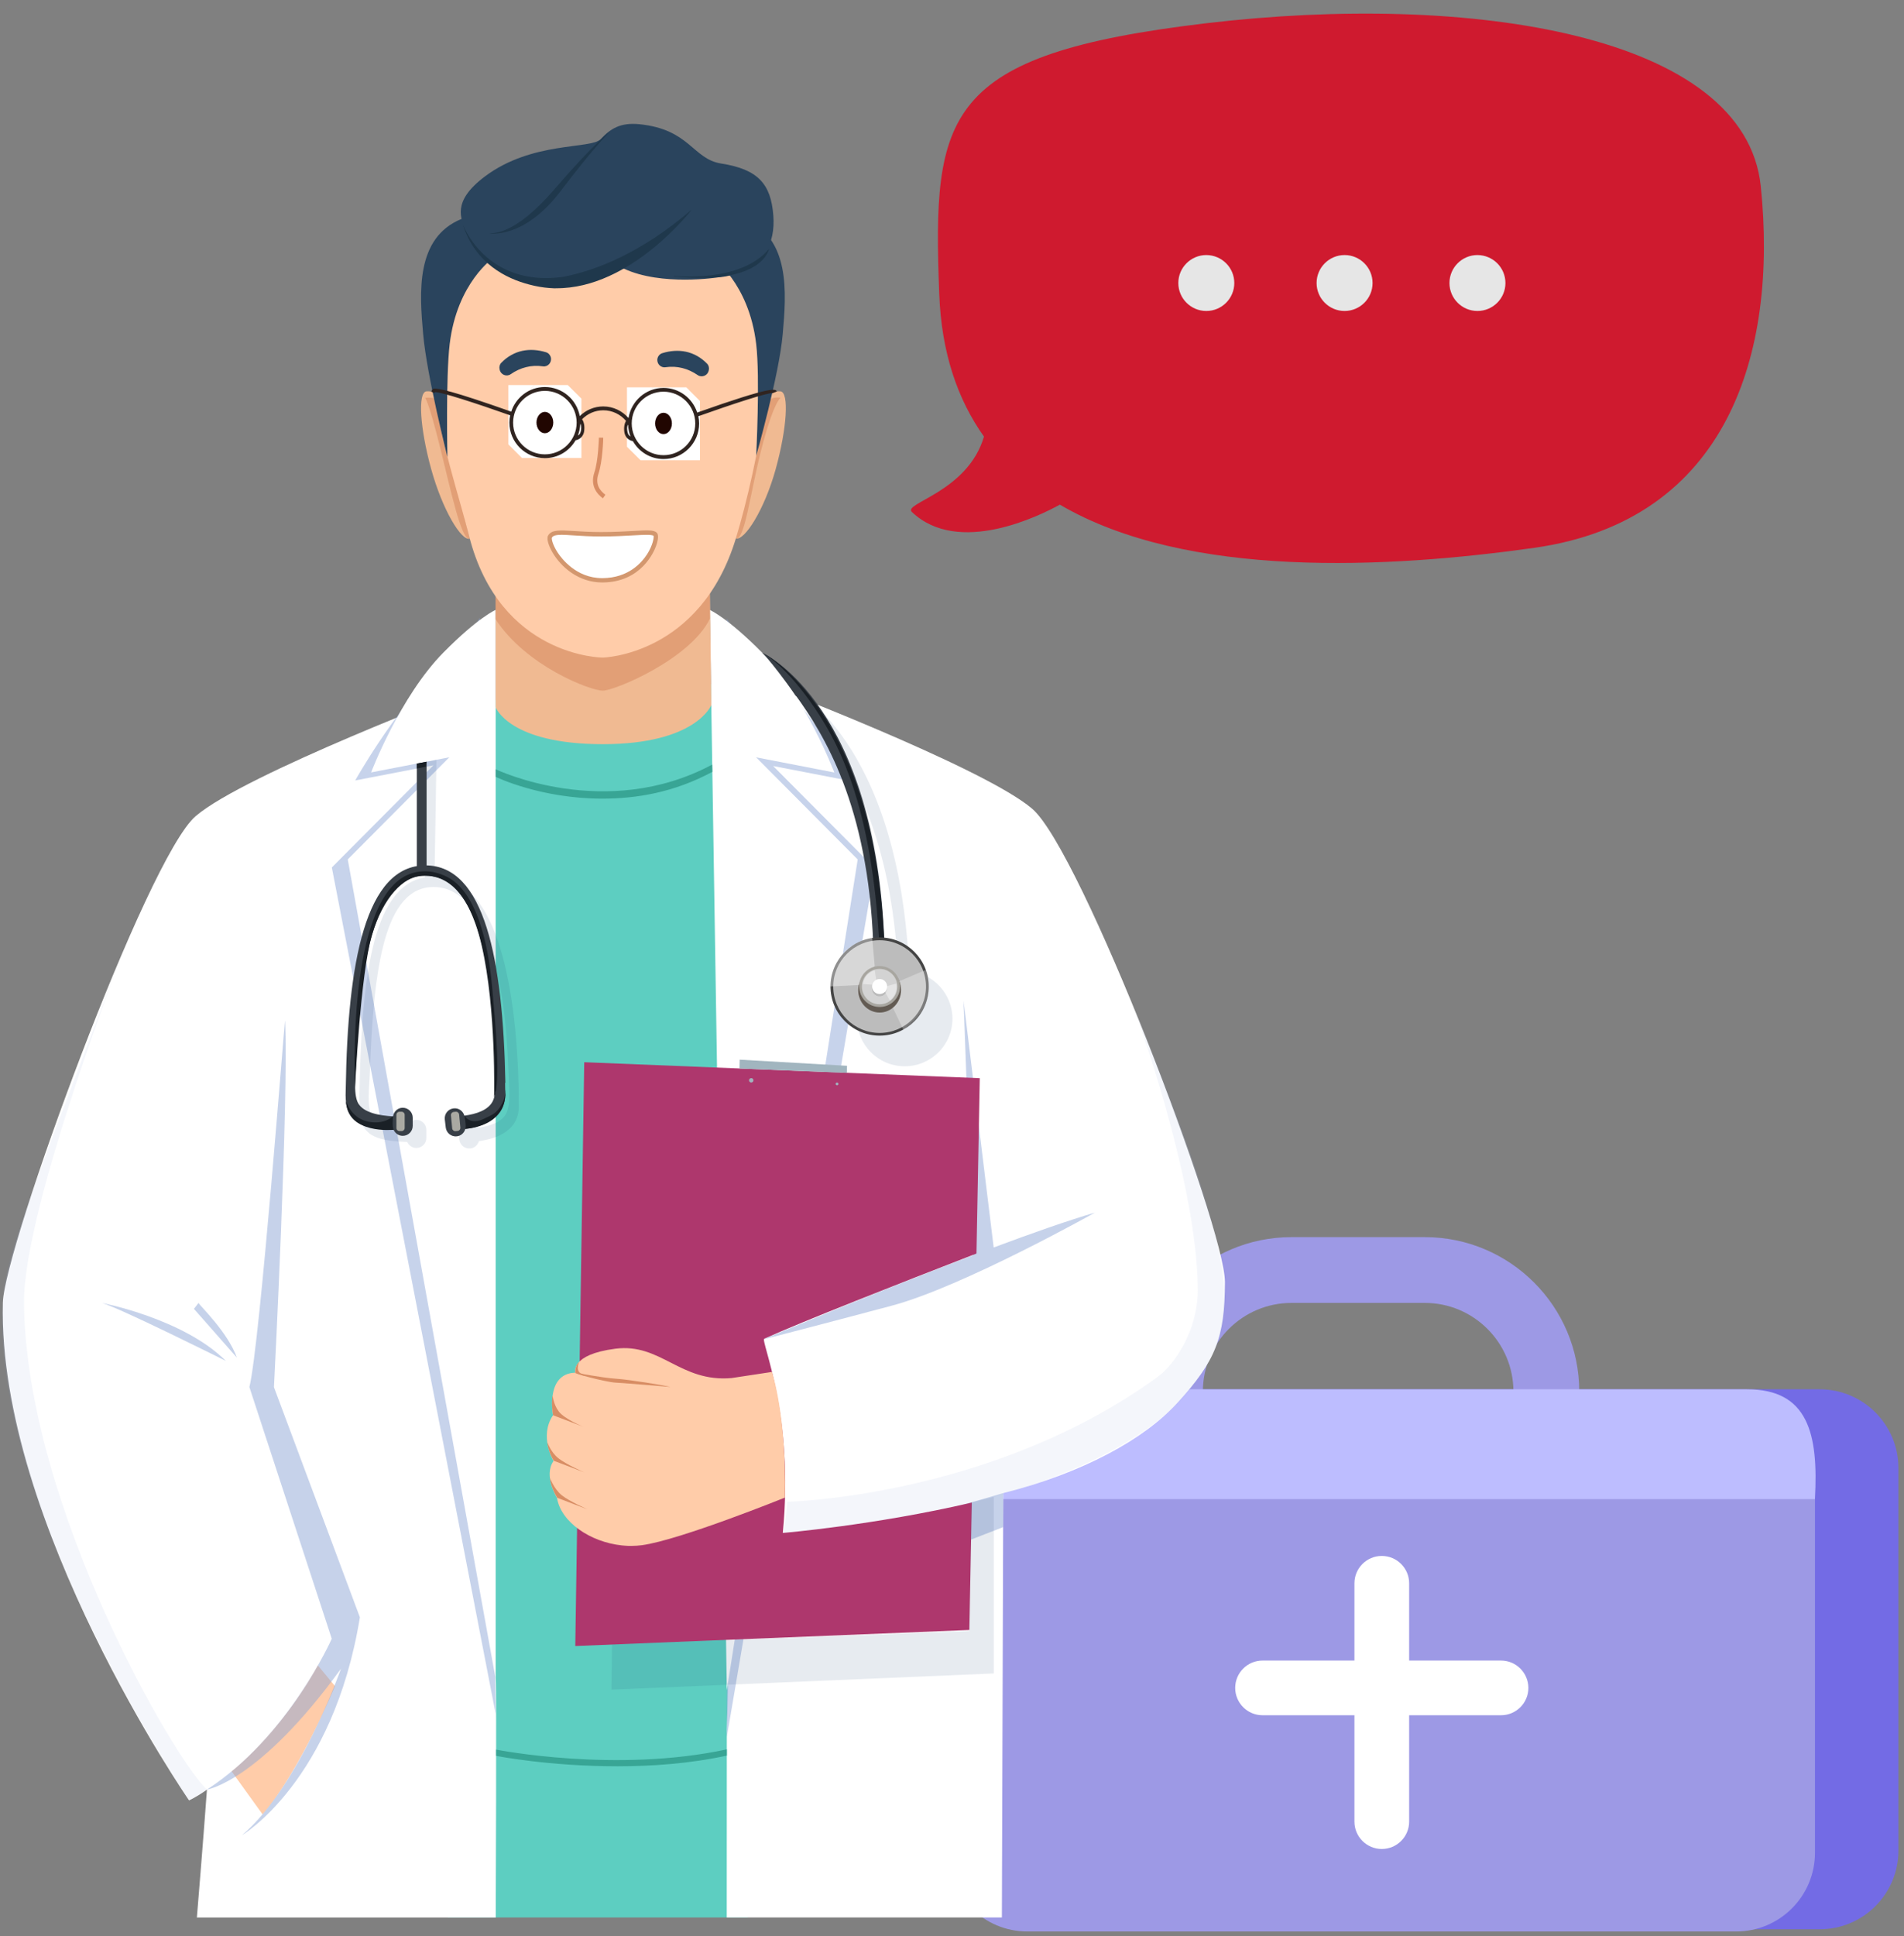 <svg width="121" height="123" viewBox="0 0 121 123" fill="none" xmlns="http://www.w3.org/2000/svg">
<rect x="0" y="0" width="121" height="123" fill="#808080" stroke="none"/>
<path d="M115.64 122.558H70.596C67.828 122.558 65.585 120.318 65.585 117.553V93.259C65.585 90.494 67.828 88.254 70.596 88.254H115.635C118.403 88.254 120.646 90.494 120.646 93.259V117.553C120.646 120.318 118.403 122.558 115.64 122.558Z" fill="#736BE5"/>
<path d="M110.331 122.698H65.291C62.523 122.698 60.281 120.458 60.281 117.693V93.399C60.281 90.634 62.523 88.394 65.291 88.394H110.331C113.099 88.394 115.342 90.634 115.342 93.399V117.693C115.342 120.458 113.099 122.698 110.331 122.698Z" fill="#9D99E5"/>
<path d="M90.547 98.198H82.076C76.666 98.198 72.26 93.801 72.26 88.394C72.26 82.991 76.662 78.589 82.076 78.589H90.547C95.956 78.589 100.362 82.986 100.362 88.394C100.358 93.801 95.956 98.198 90.547 98.198ZM82.076 82.767C78.97 82.767 76.443 85.292 76.443 88.394C76.443 91.496 78.97 94.02 82.076 94.02H90.547C93.652 94.02 96.179 91.496 96.179 88.394C96.179 85.292 93.652 82.767 90.547 82.767H82.076Z" fill="#9D99E5"/>
<path d="M60.281 95.232C60.281 91.377 63.408 88.254 67.267 88.254H111.019C114.877 88.254 115.578 91.023 115.337 95.232H60.281Z" fill="#BDBDFF"/>
<path d="M95.391 105.487H89.552V100.578C89.552 99.62 88.772 98.841 87.813 98.841C86.854 98.841 86.075 99.62 86.075 100.578V105.487H80.236C79.277 105.487 78.497 106.266 78.497 107.224C78.497 108.182 79.277 108.961 80.236 108.961H86.075V115.72C86.075 116.678 86.854 117.457 87.813 117.457C88.772 117.457 89.552 116.678 89.552 115.72V108.961H95.391C96.35 108.961 97.13 108.182 97.13 107.224C97.125 106.266 96.35 105.487 95.391 105.487Z" fill="white"/>
<g opacity="0.8">
<path d="M111.899 11.841C110.905 2.172 93.42 -0.506 76.662 1.476C59.904 3.458 59.256 7.256 59.689 18.67C59.829 22.419 60.863 25.39 62.532 27.735C61.503 31.244 57.372 31.966 57.946 32.517C60.898 35.347 66.102 32.749 67.354 32.057C75.44 36.8 88.256 36.104 97.502 34.801C109.792 33.068 112.989 22.441 111.899 11.841Z" fill="#E2001A"/>
<path d="M78.44 17.979C78.44 18.959 77.643 19.755 76.662 19.755C75.68 19.755 74.883 18.959 74.883 17.979C74.883 16.999 75.68 16.202 76.662 16.202C77.647 16.207 78.44 16.999 78.44 17.979Z" fill="white"/>
<path d="M87.227 17.979C87.227 18.959 86.429 19.755 85.448 19.755C84.467 19.755 83.67 18.959 83.67 17.979C83.67 16.999 84.467 16.202 85.448 16.202C86.429 16.202 87.227 16.999 87.227 17.979Z" fill="white"/>
<path d="M95.671 17.979C95.671 18.959 94.874 19.755 93.892 19.755C92.911 19.755 92.114 18.959 92.114 17.979C92.114 16.999 92.911 16.202 93.892 16.202C94.878 16.207 95.671 16.999 95.671 17.979Z" fill="white"/>
</g>
<path d="M31.188 44.443C31.368 44.159 38.175 47.571 45.822 43.109C53.469 38.646 49.002 85.638 49.002 85.638L48.38 110.029L47.513 121.806H28.46L24.548 84.737C24.548 84.737 28.53 48.647 31.188 44.443Z" fill="#5DCEC1"/>
<path d="M65.597 51.377C62.483 48.704 48.161 43.275 48.161 43.275L45.822 47.449C45.822 47.449 46.58 99.209 46.19 109.871L46.185 121.806H63.67L63.758 94.852C68.812 93.57 72.698 91.444 74.835 89.107C77.257 86.456 77.844 84.964 77.844 81.438C77.844 77.912 68.712 54.05 65.597 51.377Z" fill="white"/>
<path d="M29.616 89.987C29.782 89.72 29.87 89.576 29.87 89.576V43.743C29.87 43.743 15.543 49.172 12.433 51.846C9.319 54.519 0.27 79.233 0.182 82.755C-0.159 96.733 12.013 114.369 12.013 114.369C12.013 114.369 12.429 114.194 13.152 113.686C12.915 116.941 12.512 121.811 12.512 121.811H31.504C31.504 121.811 31.565 107.325 31.504 106.664C31.464 106.266 30.439 97.245 29.616 89.987Z" fill="white"/>
<path d="M60.088 77.509L56.886 79.404C56.812 79.448 56.72 79.448 56.645 79.408L53.264 77.509C53.189 77.466 53.141 77.387 53.141 77.299V70.216C53.141 70.085 53.246 69.976 53.382 69.976H59.965C60.096 69.976 60.206 70.081 60.206 70.216V77.304C60.206 77.391 60.162 77.47 60.088 77.509Z" fill="#D5E1ED"/>
<path d="M60.088 77.509L56.886 79.404C56.812 79.448 56.72 79.448 56.645 79.408L53.264 77.509C53.189 77.466 53.141 77.387 53.141 77.299V71.647C53.141 71.516 53.246 71.406 53.382 71.406H59.965C60.096 71.406 60.206 71.511 60.206 71.647V77.304C60.206 77.391 60.162 77.47 60.088 77.509Z" fill="#B8DDFF"/>
<g opacity="0.5">
<path d="M46.19 110.339V87.944V39.294C46.19 39.294 46.79 40.396 48.993 42.627C51.748 45.414 54.105 49.623 54.105 49.623L49.133 48.661L55.589 55.149L50.732 83.669L47.294 84.181L49.471 91.085L46.19 110.339Z" fill="#8FA7D7"/>
</g>
<g opacity="0.5">
<path d="M27.684 42.584C24.929 45.371 22.573 49.579 22.573 49.579L27.544 48.617L21.088 55.105L31.503 108.891L30.487 39.25C30.487 39.25 29.883 40.352 27.684 42.584Z" fill="#8FA7D7"/>
</g>
<path d="M46.19 107.364L45.108 38.747C45.108 38.747 46.225 39.224 48.428 41.455C51.183 44.242 53.023 49.072 53.023 49.072L48.051 48.109L54.507 54.597L49.882 83.941L47.513 84.487L49.247 87.966L46.19 107.364Z" fill="white"/>
<path d="M31.5 106.66V38.742C31.5 38.742 30.383 39.219 28.18 41.451C25.424 44.237 23.585 49.067 23.585 49.067L28.556 48.105L22.1 54.593L31.5 106.66Z" fill="white"/>
<path d="M39.23 112.203C34.894 112.203 31.578 111.551 31.53 111.542V111.144C31.604 111.157 39.155 112.649 46.19 111.127V111.525C43.807 112.041 41.411 112.203 39.23 112.203Z" fill="#38A595"/>
<path d="M38.271 50.734C34.355 50.734 31.543 49.369 31.5 49.347V48.866C31.565 48.901 38.503 52.191 45.261 48.569L45.27 49.032C42.809 50.354 40.426 50.734 38.271 50.734Z" fill="#38A595"/>
<path opacity="0.5" d="M6.49 82.772C6.49 82.772 11.662 83.766 14.352 86.452C14.352 86.452 7.65 83.105 6.49 82.772Z" fill="#8FA7D7"/>
<path d="M20.203 105.798L21.29 107.111C21.29 107.111 19.108 112.444 16.686 115.257L14.72 112.527C14.715 112.531 17.738 110.23 20.203 105.798Z" fill="#FFCCA9"/>
<path opacity="0.5" d="M12.613 82.772C12.736 82.978 14.474 84.632 15.053 86.242L12.324 83.144L12.613 82.772Z" fill="#8FA7D7"/>
<path opacity="0.5" d="M18.114 64.839C18.101 64.59 16.524 85.393 15.849 88.114L21.084 104.101C21.084 104.101 18.32 110.339 13.147 113.686C13.147 113.686 16.458 113.192 21.67 106.004C21.67 106.004 19.064 113.441 15.381 116.583C15.381 116.583 21.171 113.153 22.871 102.74L17.409 88.119C17.413 88.11 18.364 69.468 18.114 64.839Z" fill="#8FA7D7"/>
<path opacity="0.5" d="M63.754 94.852L61.235 95.578L61.621 97.836L63.754 97.009V94.852Z" fill="#8FA7D7"/>
<path opacity="0.5" d="M63.149 79.246L61.235 63.579L61.831 79.745C55.405 82.182 48.485 85.091 48.485 85.091C48.485 85.091 52.164 84.146 56.675 82.943C61.191 81.74 69.583 77.032 69.583 77.032C67.871 77.531 65.584 78.336 63.149 79.246Z" fill="#8FA7D7"/>
<path opacity="0.1" d="M72.032 63.969C72.032 63.969 76.075 74.845 76.118 81.902C76.136 84.527 74.633 86.697 73.552 87.48C63.018 95.127 50.035 95.399 50.035 95.399C50.035 95.399 49.93 97.149 49.681 97.481C49.681 97.481 72.667 95.959 77.06 86.019C77.06 86.019 78.059 84.435 77.831 81.946C77.41 77.256 74.796 70.667 72.032 63.969Z" fill="#8FA7D7"/>
<path opacity="0.1" d="M8.018 59.974C8.18 59.559 1.466 76.63 1.527 82.772C1.65 95.67 11.189 111.945 13.152 113.682L12.013 114.364C12.013 114.364 -0.645 95.582 0.182 82.751C0.349 80.217 0.655 79.097 8.018 59.974Z" fill="#8FA7D7"/>
<path d="M49.747 97.38C50.491 89.816 48.315 85.157 48.569 85.043C51.026 83.936 57.136 81.538 62.055 79.631L62.265 68.492L37.128 67.477L36.559 104.564L61.603 103.545L61.757 95.451C55.568 96.895 49.747 97.38 49.747 97.38Z" fill="#AE376D"/>
<path d="M53.816 68.155L53.829 67.705L47.009 67.315L46.996 67.88L53.816 68.155Z" fill="#A1B5BF"/>
<path d="M47.881 68.628C47.881 68.707 47.815 68.768 47.741 68.768C47.662 68.768 47.601 68.702 47.601 68.628C47.601 68.549 47.666 68.488 47.741 68.488C47.815 68.484 47.881 68.549 47.881 68.628Z" fill="#A1B5BF"/>
<path d="M53.282 68.856C53.282 68.904 53.243 68.944 53.194 68.944C53.146 68.944 53.106 68.904 53.106 68.856C53.106 68.807 53.146 68.768 53.194 68.768C53.243 68.768 53.282 68.807 53.282 68.856Z" fill="#A1B5BF"/>
<path d="M49.295 29.804C48.581 32.381 47.316 34.359 46.764 34.206C46.764 34.206 47.149 32.565 47.666 29.94C48.266 26.895 48.349 24.747 49.597 24.86C50.163 24.913 50.009 27.223 49.295 29.804Z" fill="#F0BA92"/>
<g opacity="0.6">
<path d="M48.336 28.737C47.684 31.331 47.316 34.359 46.764 34.206C46.764 34.206 47.311 31.865 47.828 29.24C48.428 26.195 48.367 25.141 49.611 25.259C49.611 25.254 49.129 25.583 48.336 28.737Z" fill="#D88D64"/>
</g>
<path d="M27.404 29.804C28.118 32.381 29.309 34.372 29.857 34.223C29.857 34.223 29.274 32.097 28.928 29.861C28.451 26.794 28.35 24.747 27.102 24.86C26.537 24.913 26.69 27.223 27.404 29.804Z" fill="#F0BA92"/>
<g opacity="0.6">
<path d="M27.978 28.457C28.63 31.051 29.309 34.376 29.857 34.223C29.857 34.223 29.274 31.55 28.757 28.925C28.157 25.88 28.258 25.158 27.01 25.272C27.01 25.276 27.189 25.302 27.978 28.457Z" fill="#D88D64"/>
</g>
<path d="M45.205 44.784C45.205 44.784 44.258 47.274 38.306 47.274C32.354 47.274 31.5 44.933 31.5 44.933V37.369H45.113L45.205 44.784Z" fill="#F0BA92"/>
<g opacity="0.6">
<path d="M45.117 39.294C43.886 41.857 39.081 43.874 38.302 43.874C37.526 43.874 33.44 42.325 31.495 39.337V35.391H45.108L45.117 39.294Z" fill="#D88D64"/>
</g>
<path d="M46.764 34.206C44.495 41.652 38.302 41.774 38.302 41.774C38.302 41.774 31.758 41.757 29.805 34.026C28.517 28.925 25.411 21.116 29.13 15.328C31.237 12.051 46.545 10.742 48.349 15.328C50.158 19.913 48.095 29.839 46.764 34.206Z" fill="#FFCCA9"/>
<path d="M41.63 33.93C41.88 34.14 41.109 36.831 38.306 36.861C35.928 36.887 34.736 34.446 34.951 34.083C35.218 33.632 36.164 33.939 38.21 33.939C40.255 33.934 41.359 33.702 41.63 33.93Z" fill="white"/>
<path d="M38.275 37.001C36.755 37.001 35.643 36.013 35.104 35.081C34.89 34.709 34.706 34.236 34.837 34.013C35.056 33.646 35.564 33.676 36.484 33.733C36.944 33.764 37.513 33.799 38.214 33.799C39.051 33.799 39.716 33.759 40.255 33.729C41.096 33.681 41.521 33.654 41.722 33.825C41.915 33.987 41.766 34.472 41.696 34.674C41.56 35.059 40.75 36.975 38.31 37.001C38.297 37.001 38.284 37.001 38.275 37.001ZM35.7 33.974C35.367 33.974 35.157 34.013 35.074 34.153C35.043 34.219 35.104 34.578 35.428 35.085C35.678 35.47 36.615 36.726 38.271 36.726C38.284 36.726 38.293 36.726 38.306 36.726C39.927 36.708 40.763 35.767 41.122 35.212C41.477 34.656 41.569 34.149 41.534 34.035C41.398 33.947 40.899 33.974 40.273 34.009C39.73 34.039 39.059 34.079 38.214 34.079C37.505 34.079 36.931 34.044 36.466 34.013C36.164 33.991 35.91 33.974 35.7 33.974Z" fill="#D3976E"/>
<path d="M38.315 31.655C37.986 31.419 37.478 30.889 37.772 30.014C38.026 29.262 38.061 27.814 38.061 27.8L38.337 27.805C38.337 27.866 38.301 29.305 38.03 30.102C37.802 30.771 38.144 31.191 38.472 31.427L38.315 31.655Z" fill="#D88D64"/>
<path d="M49.059 87.152L46.492 87.541C43.216 87.826 42.003 85.306 39.108 85.677C36.212 86.049 36.558 87.2 36.558 87.2C34.64 87.252 35.144 89.904 35.144 89.904C34.237 91.251 35.179 92.809 35.179 92.809C34.517 93.741 35.398 95.154 35.398 95.154C35.643 96.689 37.509 97.958 39.515 98.172C39.581 98.181 39.651 98.186 39.721 98.19C39.791 98.194 39.865 98.199 39.935 98.203C40.01 98.203 40.089 98.203 40.163 98.203C40.268 98.203 40.373 98.199 40.483 98.19C40.492 98.19 40.496 98.19 40.505 98.19C40.509 98.19 40.518 98.19 40.522 98.186C40.614 98.177 40.702 98.172 40.794 98.159C43.216 97.831 49.887 95.132 49.887 95.132C49.992 89.93 49.059 87.152 49.059 87.152Z" fill="#FFCCA9"/>
<path d="M36.563 87.196C36.563 87.196 38.223 87.519 39.125 87.581C40.023 87.642 42.112 87.987 42.603 88.106C42.603 88.106 39.901 87.878 39.108 87.83C38.499 87.795 36.309 87.222 36.563 87.196Z" fill="#D88D64"/>
<path d="M37.08 90.639C37.08 90.639 35.858 90.14 35.503 89.654C35.144 89.169 35.13 88.618 35.122 88.653C35.012 89.121 35.148 89.904 35.148 89.904L37.08 90.639Z" fill="#D88D64"/>
<path d="M37.127 93.531C37.127 93.531 35.967 93.019 35.494 92.642C34.964 92.222 34.776 91.571 34.78 91.606C34.841 92.244 35.196 92.796 35.196 92.796L37.127 93.531Z" fill="#D88D64"/>
<path d="M37.347 95.885C37.347 95.885 36.186 95.373 35.713 94.996C35.183 94.576 34.946 93.846 34.951 93.885C35.012 94.524 35.415 95.149 35.415 95.149L37.347 95.885Z" fill="#D88D64"/>
<path d="M36.804 86.518C36.804 86.518 36.51 87.191 37.04 87.283L37.128 87.406L36.563 87.196C36.563 87.196 36.51 86.811 36.804 86.518Z" fill="#D88D64"/>
<g opacity="0.1">
<path d="M27.614 55.696L27.737 48.271L27.115 48.389L26.992 55.739C23.624 56.317 22.95 62.289 22.836 69.91V69.914L22.827 70.339C22.827 71.896 23.655 72.281 24.715 72.448C25.1 72.509 25.503 72.531 25.88 72.544C25.981 72.767 26.2 72.924 26.458 72.924C26.809 72.924 27.093 72.64 27.093 72.29V71.774C27.093 71.424 26.809 71.139 26.458 71.139C26.138 71.139 25.884 71.38 25.841 71.686C24.995 71.642 23.957 71.463 23.62 70.842C23.291 70.234 23.484 68.943 23.51 68.073C23.734 61.409 24.456 56.347 27.553 56.347C30.645 56.347 32.091 61.396 32.314 68.046C32.34 68.882 32.489 70.107 32.174 70.728C31.889 71.293 31.132 71.542 30.374 71.642C30.291 71.345 30.006 71.139 29.686 71.179C29.336 71.222 29.09 71.537 29.13 71.883L29.191 72.399C29.235 72.749 29.55 72.994 29.896 72.955C30.159 72.924 30.369 72.732 30.431 72.491C31.644 72.325 33.015 71.787 32.971 70.199L32.962 69.573C32.967 69.564 32.967 69.556 32.971 69.543C32.827 61.742 31.307 55.77 27.614 55.696Z" fill="#0E3368"/>
<path d="M57.779 61.694C57.153 46.98 50.316 43.638 50.027 43.498C50.027 43.498 50.421 43.813 52.138 46.18C53.921 48.647 56.693 53.092 57.07 61.707C55.594 61.912 54.459 63.177 54.459 64.704C54.459 66.379 55.817 67.736 57.495 67.736C59.172 67.736 60.53 66.379 60.53 64.704C60.521 63.137 59.317 61.842 57.779 61.694Z" fill="#0E3368"/>
<path d="M61.721 95.447L61.599 103.602L38.893 104.468L38.858 107.334L63.154 106.306V95.093L61.721 95.447Z" fill="#0E3368"/>
</g>
<path d="M32.117 68.764C31.964 60.924 30.79 54.974 27.041 54.974C23.23 54.974 22.091 61.12 21.973 69.14V69.144L21.964 69.569C21.964 71.126 22.792 71.511 23.852 71.677C24.238 71.739 24.64 71.76 25.017 71.774C25.118 71.997 25.337 72.154 25.595 72.154C25.946 72.154 26.23 71.87 26.23 71.52V71.004C26.23 70.654 25.946 70.369 25.595 70.369C25.276 70.369 25.022 70.61 24.978 70.916C24.133 70.872 23.094 70.693 22.757 70.072C22.429 69.464 22.621 68.173 22.648 67.302C22.871 60.639 23.957 55.63 27.049 55.63C30.142 55.63 31.224 60.626 31.451 67.276C31.478 68.112 31.627 69.337 31.311 69.958C31.027 70.522 30.269 70.772 29.511 70.872C29.428 70.575 29.143 70.369 28.823 70.409C28.473 70.452 28.228 70.767 28.267 71.113L28.328 71.629C28.372 71.979 28.688 72.224 29.034 72.185C29.297 72.154 29.507 71.962 29.568 71.721C30.781 71.555 32.152 71.017 32.108 69.429L32.1 68.803C32.113 68.781 32.117 68.772 32.117 68.764Z" fill="#383F47"/>
<path d="M27.111 55.297H26.489V48.507L27.111 48.389V55.297Z" fill="#383F47"/>
<path d="M55.493 59.974C55.173 51.159 52.357 46.644 50.548 44.145C48.836 41.774 48.437 41.464 48.437 41.464C48.73 41.599 55.66 44.981 56.207 59.948L55.493 59.974Z" fill="#383F47"/>
<path d="M55.892 60.14C55.41 50.975 53.22 46.963 51.415 44.465C49.703 42.094 48.428 41.45 48.428 41.45C48.722 41.586 55.66 45.248 56.207 60.219L55.892 60.14Z" fill="#1A2026"/>
<path d="M58.936 62.669C58.936 64.345 57.578 65.701 55.901 65.701C54.223 65.701 52.865 64.345 52.865 62.669C52.865 60.993 54.223 59.637 55.901 59.637C57.578 59.637 58.936 60.998 58.936 62.669Z" fill="#BCBCBC"/>
<path d="M55.901 65.789C54.179 65.789 52.778 64.389 52.778 62.669C52.778 60.95 54.179 59.55 55.901 59.55C57.622 59.55 59.024 60.95 59.024 62.669C59.024 64.393 57.622 65.789 55.901 65.789ZM55.901 59.729C54.276 59.729 52.953 61.05 52.953 62.674C52.953 64.297 54.276 65.618 55.901 65.618C57.526 65.618 58.849 64.297 58.849 62.674C58.849 61.05 57.526 59.729 55.901 59.729Z" fill="#444444"/>
<g opacity="0.3">
<path d="M57.407 65.412L56.641 63.802L57.184 62.319L58.857 61.602C58.852 61.606 59.834 63.75 57.407 65.412Z" fill="white"/>
</g>
<path d="M57.263 62.892C57.263 63.684 56.654 64.323 55.901 64.323C55.147 64.323 54.539 63.684 54.539 62.892C54.539 62.1 55.147 61.462 55.901 61.462C56.654 61.462 57.263 62.1 57.263 62.892Z" fill="#635B53"/>
<g opacity="0.4">
<path d="M55.423 59.532L55.59 61.37L54.569 62.573L52.751 62.665C52.751 62.669 52.572 60.258 55.423 59.532Z" fill="white"/>
</g>
<path d="M57.114 62.669C57.114 63.339 56.57 63.881 55.9 63.881C55.23 63.881 54.687 63.339 54.687 62.669C54.687 62 55.23 61.457 55.9 61.457C56.57 61.457 57.114 62.004 57.114 62.669Z" fill="#D3D3D3"/>
<path d="M55.901 63.969C55.182 63.969 54.6 63.387 54.6 62.669C54.6 61.952 55.182 61.37 55.901 61.37C56.619 61.37 57.201 61.952 57.201 62.669C57.201 63.387 56.619 63.969 55.901 63.969ZM55.901 61.549C55.279 61.549 54.775 62.052 54.775 62.674C54.775 63.295 55.279 63.798 55.901 63.798C56.522 63.798 57.026 63.295 57.026 62.674C57.026 62.052 56.522 61.549 55.901 61.549Z" fill="#A8A6A0"/>
<path d="M56.374 62.813C56.374 63.076 56.159 63.29 55.896 63.29C55.634 63.29 55.419 63.076 55.419 62.813C55.419 62.551 55.634 62.337 55.896 62.337C56.163 62.337 56.374 62.551 56.374 62.813Z" fill="#BABABA"/>
<path d="M55.901 63.146C56.164 63.146 56.378 62.933 56.378 62.669C56.378 62.406 56.164 62.192 55.901 62.192C55.637 62.192 55.423 62.406 55.423 62.669C55.423 62.933 55.637 63.146 55.901 63.146Z" fill="white"/>
<path d="M25.521 71.852H25.39C25.28 71.852 25.192 71.765 25.192 71.656V70.82C25.192 70.71 25.28 70.623 25.39 70.623H25.521C25.63 70.623 25.718 70.71 25.718 70.82V71.656C25.718 71.765 25.63 71.852 25.521 71.852Z" fill="#AAA9A2"/>
<path d="M29.082 71.844L28.95 71.857C28.841 71.865 28.749 71.787 28.736 71.682L28.657 70.85C28.648 70.741 28.727 70.649 28.832 70.636L28.963 70.623C29.073 70.614 29.165 70.693 29.178 70.798L29.257 71.629C29.266 71.739 29.187 71.835 29.082 71.844Z" fill="#AAA9A2"/>
<g opacity="0.4">
<path d="M55.59 61.632C54.885 61.864 54.841 62.512 54.841 62.512L55.524 62.56L55.704 62.38L55.59 61.632Z" fill="white"/>
</g>
<g opacity="0.4">
<path d="M56.549 63.562C57.127 63.102 56.947 62.481 56.947 62.481L56.29 62.669L56.185 62.901L56.549 63.562Z" fill="white"/>
</g>
<path d="M28.433 29.03C28.433 29.03 27.124 23.85 26.892 21.234C26.66 18.617 26.384 15.104 29.336 13.905C32.288 12.711 31.381 16.36 31.381 16.36C31.381 16.36 29.047 17.926 28.578 21.855C28.324 23.99 28.433 29.03 28.433 29.03Z" fill="#2A445D"/>
<path d="M48.056 28.951C48.056 28.951 49.51 23.85 49.742 21.234C49.974 18.617 50.25 15.104 47.298 13.905C44.346 12.711 45.253 16.36 45.253 16.36C45.253 16.36 47.587 17.926 48.056 21.855C48.31 23.99 48.056 28.951 48.056 28.951Z" fill="#2A445D"/>
<path d="M45.642 17.62C45.642 17.62 42.046 18.193 39.637 17.06C38.932 16.727 35.507 18.184 33.935 17.891C30.921 17.327 29.599 14.877 29.537 14.627C29.362 13.888 28.644 12.838 30.82 11.206C33.834 8.949 37.553 9.496 38.175 8.835C38.797 8.174 39.423 7.772 40.627 7.89C43.855 8.214 44.013 10.104 45.831 10.388C48.196 10.755 48.993 11.709 49.146 13.691C49.435 17.467 45.642 17.62 45.642 17.62Z" fill="#2A445D"/>
<path d="M38.797 8.332C38.797 8.332 37.785 9.058 35.245 12.011C32.704 14.964 31.381 14.785 31.097 14.833C31.097 14.833 33.291 15.209 35.608 12.164C37.925 9.119 38.797 8.332 38.797 8.332Z" fill="#1F384C"/>
<path d="M42.782 17.524C42.782 17.524 47.022 18.022 48.87 15.813C48.87 15.813 48.481 18.127 42.879 17.563L42.782 17.524Z" fill="#1F384C"/>
<path d="M35.81 17.585C30.812 18.285 29.375 14.164 29.402 14.238C30.19 16.736 32.179 17.699 33.633 18.075C34.071 18.193 34.504 18.267 34.934 18.298C35.17 18.316 35.315 18.316 35.315 18.316C35.315 18.316 35.319 18.316 35.324 18.311C40.102 18.355 43.97 13.306 43.97 13.306C40.728 16.093 37.851 17.182 35.81 17.585Z" fill="#1F384C"/>
<path d="M35.297 29.095L36.949 27.446V29.095H35.297Z" fill="white"/>
<path d="M33.173 29.096L32.306 28.229V26.107L33.957 24.462H36.081L36.949 25.324V27.446L35.297 29.096H33.173Z" fill="white"/>
<path d="M33.957 24.462L32.306 26.107V24.462H33.957Z" fill="white"/>
<path d="M42.831 29.24L44.482 27.59V29.24H42.831Z" fill="white"/>
<path d="M40.711 29.24L39.844 28.378V26.256L41.495 24.607H43.619L44.482 25.473V27.59L42.831 29.24H40.711Z" fill="white"/>
<path d="M41.495 24.607L39.844 26.256V24.607H41.495Z" fill="white"/>
<path d="M44.338 23.828C43.729 23.408 43.032 23.22 42.288 23.329C41.972 23.377 41.714 23.08 41.784 22.769C41.819 22.616 41.933 22.485 42.082 22.437C43.111 22.117 44.145 22.288 44.938 23.106C45.043 23.215 45.078 23.373 45.043 23.522L45.034 23.552C44.964 23.863 44.6 24.007 44.338 23.828Z" fill="#2A445D"/>
<path d="M42.165 27.577C42.46 27.577 42.7 27.274 42.7 26.899C42.7 26.525 42.46 26.221 42.165 26.221C41.87 26.221 41.631 26.525 41.631 26.899C41.631 27.274 41.87 27.577 42.165 27.577Z" fill="#210601"/>
<path d="M34.627 26.164C34.334 26.164 34.093 26.471 34.093 26.842C34.093 27.219 34.334 27.521 34.627 27.521C34.921 27.521 35.161 27.214 35.161 26.842C35.161 26.471 34.921 26.164 34.627 26.164Z" fill="#210601"/>
<path d="M44.307 26.208C44.013 25.302 43.168 24.642 42.169 24.642C41.044 24.642 40.115 25.473 39.944 26.553C39.944 26.553 39.944 26.553 39.94 26.553C39.546 26.107 38.976 25.819 38.337 25.819C37.754 25.819 37.233 26.055 36.843 26.431C36.651 25.381 35.731 24.585 34.627 24.585C33.624 24.585 32.783 25.245 32.489 26.151C28.736 24.821 27.812 24.646 27.562 24.694C27.488 24.707 27.426 24.821 27.413 24.882L27.606 24.961C27.606 24.961 27.641 24.913 27.645 24.913C27.969 24.873 30.304 25.635 32.419 26.383C32.389 26.532 32.371 26.689 32.371 26.847C32.371 28.089 33.383 29.104 34.631 29.104C35.468 29.104 36.191 28.645 36.58 27.967C36.646 27.958 36.716 27.932 36.773 27.901C36.839 27.87 36.9 27.822 36.948 27.77C37.045 27.665 37.106 27.529 37.124 27.389C37.172 27.039 37.093 26.781 36.992 26.632C37.338 26.282 37.811 26.064 38.341 26.064C38.919 26.064 39.432 26.326 39.782 26.733C39.695 26.886 39.633 27.127 39.677 27.446C39.695 27.586 39.756 27.722 39.852 27.827C39.901 27.879 39.962 27.923 40.028 27.958C40.084 27.984 40.154 28.015 40.22 28.023C40.61 28.702 41.333 29.161 42.169 29.161C43.413 29.161 44.429 28.15 44.429 26.904C44.429 26.746 44.412 26.588 44.381 26.44C46.527 25.678 48.858 24.909 49.125 24.97C49.116 24.965 49.366 24.869 49.366 24.869C49.287 24.707 49.182 24.48 44.307 26.208ZM34.627 28.863C33.514 28.863 32.608 27.958 32.608 26.847C32.608 25.735 33.514 24.83 34.627 24.83C35.739 24.83 36.646 25.735 36.646 26.847C36.646 27.958 35.739 28.863 34.627 28.863ZM36.878 27.498C36.856 27.547 36.826 27.595 36.782 27.63C36.764 27.643 36.742 27.652 36.725 27.665C36.817 27.428 36.87 27.175 36.878 26.912C36.9 26.956 36.918 26.995 36.926 27.044C36.948 27.192 36.931 27.358 36.878 27.498ZM40.01 27.687C39.966 27.647 39.935 27.604 39.914 27.555C39.861 27.415 39.843 27.245 39.865 27.1C39.874 27.052 39.892 27.009 39.914 26.969C39.922 27.236 39.975 27.49 40.067 27.722C40.049 27.709 40.028 27.7 40.01 27.687ZM42.165 28.916C41.052 28.916 40.146 28.01 40.146 26.899C40.146 25.788 41.052 24.882 42.165 24.882C43.277 24.882 44.184 25.788 44.184 26.899C44.188 28.01 43.282 28.916 42.165 28.916Z" fill="#302420"/>
<path d="M32.455 23.771C33.063 23.351 33.76 23.163 34.505 23.272C34.82 23.32 35.078 23.023 35.008 22.712C34.973 22.559 34.859 22.428 34.71 22.38C33.681 22.06 32.647 22.231 31.855 23.049C31.75 23.159 31.714 23.316 31.75 23.465L31.758 23.495C31.828 23.806 32.192 23.955 32.455 23.771Z" fill="#2A445D"/>
<path d="M22.564 69.052C22.564 69.052 21.973 57.082 26.02 55.529C26.944 55.175 27.812 55.389 28.447 55.722C30.589 56.85 31.123 60.945 31.285 62.809C31.5 65.22 31.828 68.724 31.399 69.704C31.399 69.704 31.548 64.139 30.615 60.075C29.682 56.015 27.921 55.568 26.796 55.63C25.67 55.691 24.36 56.951 23.633 59.414C22.906 61.877 22.564 69.052 22.564 69.052Z" fill="#1A2026"/>
<path d="M21.982 69.936C21.982 69.892 22.262 70.995 23.34 71.24C24.417 71.489 24.978 70.907 24.978 70.907C24.978 70.907 24.903 71.594 25.017 71.769C25.017 71.769 22.078 72.089 21.982 69.936Z" fill="#1A2026"/>
<path d="M32.113 69.118C32.113 69.092 32.157 69.608 31.942 70.037C31.566 70.789 31.228 70.824 30.83 71.034C29.853 71.55 29.511 70.859 29.511 70.859C29.511 70.859 29.643 71.511 29.577 71.704C29.577 71.708 32.332 71.62 32.113 69.118Z" fill="#1A2026"/>
<path d="M26.489 48.507L27.111 48.389L27.071 48.704L26.489 48.818V48.507Z" fill="#1A2026"/>
</svg>
